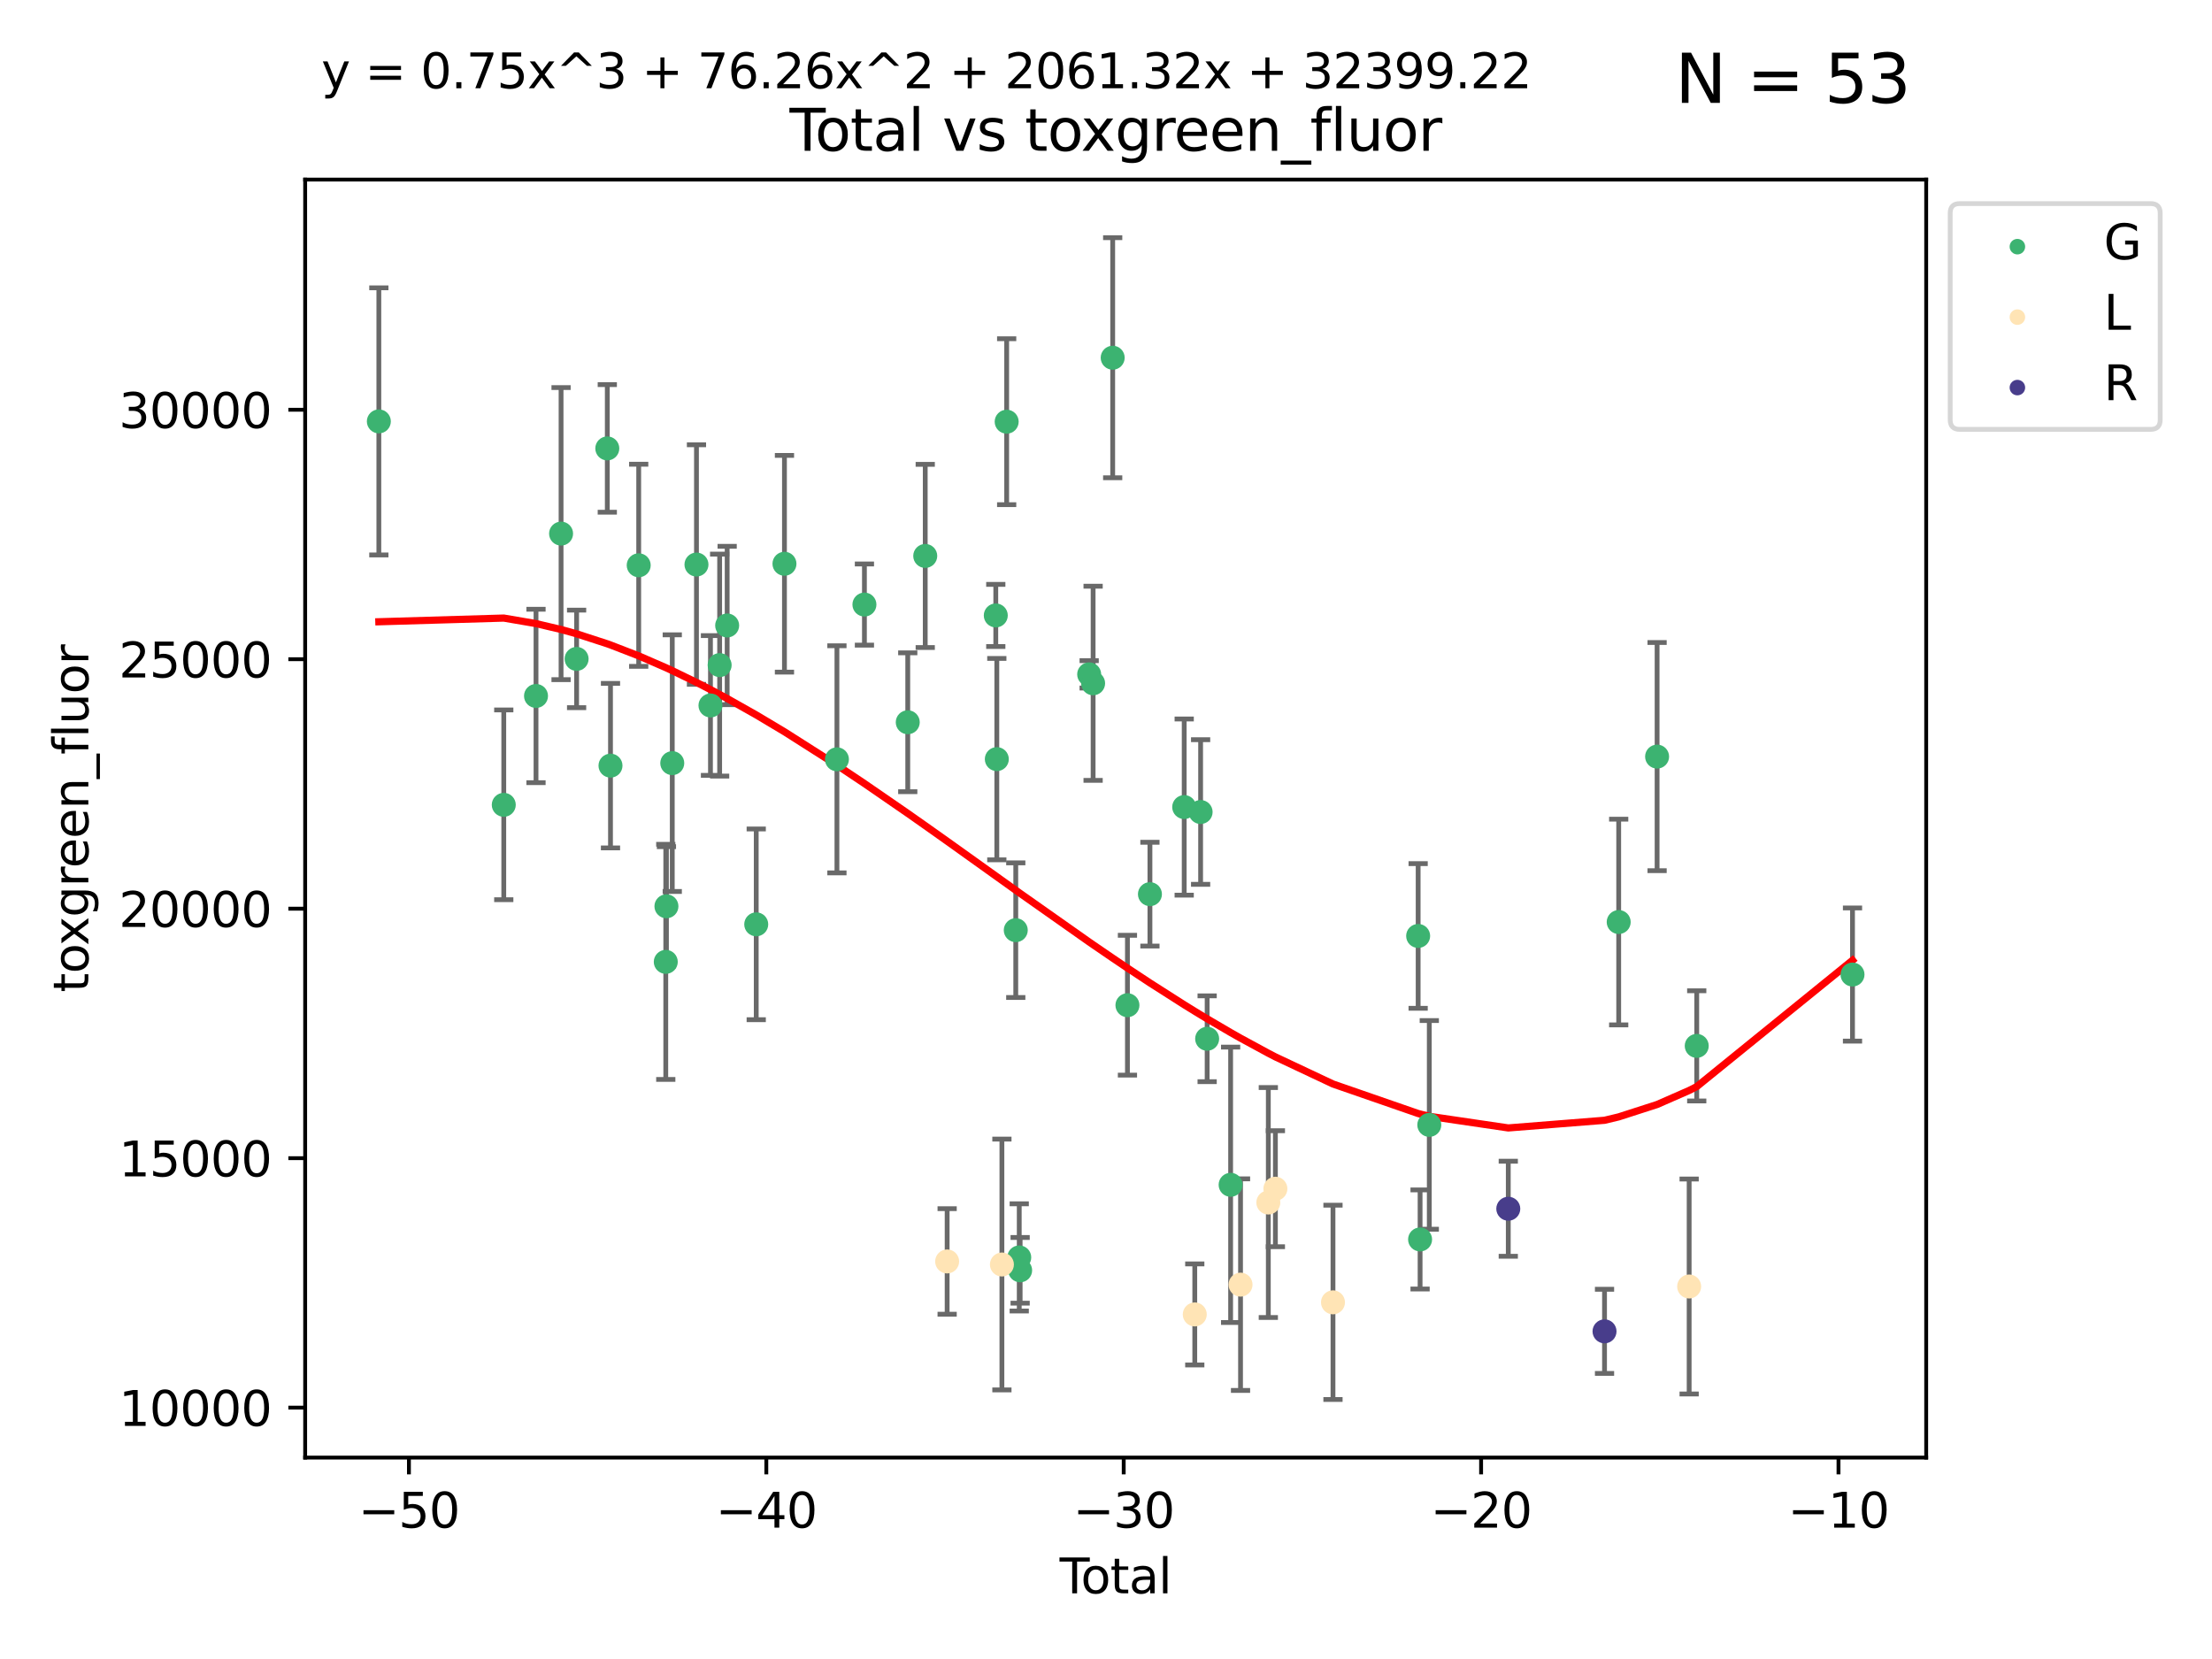 <?xml version="1.0" encoding="utf-8" standalone="no"?>
<!DOCTYPE svg PUBLIC "-//W3C//DTD SVG 1.1//EN"
  "http://www.w3.org/Graphics/SVG/1.1/DTD/svg11.dtd">
<svg xmlns:xlink="http://www.w3.org/1999/xlink" width="460.8pt" height="345.6pt" viewBox="0 0 460.8 345.6" xmlns="http://www.w3.org/2000/svg" version="1.1">
 <defs>
  <style type="text/css">*{stroke-linejoin: round; stroke-linecap: butt}</style>
 </defs>
 <g id="figure_1">
  <g id="patch_1">
   <path d="M 0 345.6 
L 460.8 345.6 
L 460.8 0 
L 0 0 
z
" style="fill: #ffffff"/>
  </g>
  <g id="axes_1">
   <g id="patch_2">
    <path d="M 63.571 303.64 
L 401.26 303.64 
L 401.26 37.411 
L 63.571 37.411 
z
" style="fill: #ffffff"/>
   </g>
   <g id="PathCollection_1">
    <defs>
     <path id="mab7dcab3c2" d="M 0 1.118 
C 0.297 1.118 0.581 1 0.791 0.791 
C 1 0.581 1.118 0.297 1.118 0 
C 1.118 -0.297 1 -0.581 0.791 -0.791 
C 0.581 -1 0.297 -1.118 0 -1.118 
C -0.297 -1.118 -0.581 -1 -0.791 -0.791 
C -1 -0.581 -1.118 -0.297 -1.118 0 
C -1.118 0.297 -1 0.581 -0.791 0.791 
C -0.581 1 -0.297 1.118 0 1.118 
z
" style="stroke: #3cb371"/>
    </defs>
    <g clip-path="url(#p72976cd5ee)">
     <use xlink:href="#mab7dcab3c2" x="78.921" y="87.783" style="fill: #3cb371; stroke: #3cb371"/>
     <use xlink:href="#mab7dcab3c2" x="104.945" y="167.661" style="fill: #3cb371; stroke: #3cb371"/>
     <use xlink:href="#mab7dcab3c2" x="111.661" y="144.981" style="fill: #3cb371; stroke: #3cb371"/>
     <use xlink:href="#mab7dcab3c2" x="116.882" y="111.159" style="fill: #3cb371; stroke: #3cb371"/>
     <use xlink:href="#mab7dcab3c2" x="120.118" y="137.261" style="fill: #3cb371; stroke: #3cb371"/>
     <use xlink:href="#mab7dcab3c2" x="126.511" y="93.413" style="fill: #3cb371; stroke: #3cb371"/>
     <use xlink:href="#mab7dcab3c2" x="127.177" y="159.497" style="fill: #3cb371; stroke: #3cb371"/>
     <use xlink:href="#mab7dcab3c2" x="133.054" y="117.757" style="fill: #3cb371; stroke: #3cb371"/>
     <use xlink:href="#mab7dcab3c2" x="138.693" y="200.374" style="fill: #3cb371; stroke: #3cb371"/>
     <use xlink:href="#mab7dcab3c2" x="138.83" y="188.797" style="fill: #3cb371; stroke: #3cb371"/>
     <use xlink:href="#mab7dcab3c2" x="140.045" y="158.975" style="fill: #3cb371; stroke: #3cb371"/>
     <use xlink:href="#mab7dcab3c2" x="145.087" y="117.606" style="fill: #3cb371; stroke: #3cb371"/>
     <use xlink:href="#mab7dcab3c2" x="148.005" y="146.962" style="fill: #3cb371; stroke: #3cb371"/>
     <use xlink:href="#mab7dcab3c2" x="149.915" y="138.554" style="fill: #3cb371; stroke: #3cb371"/>
     <use xlink:href="#mab7dcab3c2" x="151.481" y="130.298" style="fill: #3cb371; stroke: #3cb371"/>
     <use xlink:href="#mab7dcab3c2" x="157.537" y="192.555" style="fill: #3cb371; stroke: #3cb371"/>
     <use xlink:href="#mab7dcab3c2" x="163.418" y="117.444" style="fill: #3cb371; stroke: #3cb371"/>
     <use xlink:href="#mab7dcab3c2" x="174.347" y="158.179" style="fill: #3cb371; stroke: #3cb371"/>
     <use xlink:href="#mab7dcab3c2" x="180.076" y="125.94" style="fill: #3cb371; stroke: #3cb371"/>
     <use xlink:href="#mab7dcab3c2" x="189.102" y="150.46" style="fill: #3cb371; stroke: #3cb371"/>
     <use xlink:href="#mab7dcab3c2" x="192.744" y="115.812" style="fill: #3cb371; stroke: #3cb371"/>
     <use xlink:href="#mab7dcab3c2" x="207.44" y="128.208" style="fill: #3cb371; stroke: #3cb371"/>
     <use xlink:href="#mab7dcab3c2" x="207.655" y="158.138" style="fill: #3cb371; stroke: #3cb371"/>
     <use xlink:href="#mab7dcab3c2" x="209.708" y="87.847" style="fill: #3cb371; stroke: #3cb371"/>
     <use xlink:href="#mab7dcab3c2" x="211.603" y="193.773" style="fill: #3cb371; stroke: #3cb371"/>
     <use xlink:href="#mab7dcab3c2" x="212.327" y="261.943" style="fill: #3cb371; stroke: #3cb371"/>
     <use xlink:href="#mab7dcab3c2" x="212.514" y="264.632" style="fill: #3cb371; stroke: #3cb371"/>
     <use xlink:href="#mab7dcab3c2" x="226.894" y="140.475" style="fill: #3cb371; stroke: #3cb371"/>
     <use xlink:href="#mab7dcab3c2" x="227.715" y="142.341" style="fill: #3cb371; stroke: #3cb371"/>
     <use xlink:href="#mab7dcab3c2" x="231.793" y="74.52" style="fill: #3cb371; stroke: #3cb371"/>
     <use xlink:href="#mab7dcab3c2" x="234.867" y="209.403" style="fill: #3cb371; stroke: #3cb371"/>
     <use xlink:href="#mab7dcab3c2" x="239.552" y="186.269" style="fill: #3cb371; stroke: #3cb371"/>
     <use xlink:href="#mab7dcab3c2" x="246.69" y="168.126" style="fill: #3cb371; stroke: #3cb371"/>
     <use xlink:href="#mab7dcab3c2" x="250.11" y="169.158" style="fill: #3cb371; stroke: #3cb371"/>
     <use xlink:href="#mab7dcab3c2" x="251.47" y="216.394" style="fill: #3cb371; stroke: #3cb371"/>
     <use xlink:href="#mab7dcab3c2" x="256.361" y="246.816" style="fill: #3cb371; stroke: #3cb371"/>
     <use xlink:href="#mab7dcab3c2" x="295.426" y="194.976" style="fill: #3cb371; stroke: #3cb371"/>
     <use xlink:href="#mab7dcab3c2" x="295.83" y="258.198" style="fill: #3cb371; stroke: #3cb371"/>
     <use xlink:href="#mab7dcab3c2" x="297.748" y="234.335" style="fill: #3cb371; stroke: #3cb371"/>
     <use xlink:href="#mab7dcab3c2" x="337.204" y="192.077" style="fill: #3cb371; stroke: #3cb371"/>
     <use xlink:href="#mab7dcab3c2" x="345.204" y="157.613" style="fill: #3cb371; stroke: #3cb371"/>
     <use xlink:href="#mab7dcab3c2" x="353.461" y="217.876" style="fill: #3cb371; stroke: #3cb371"/>
     <use xlink:href="#mab7dcab3c2" x="385.911" y="203.013" style="fill: #3cb371; stroke: #3cb371"/>
    </g>
   </g>
   <g id="PathCollection_2">
    <defs>
     <path id="mcb4088f8bf" d="M 0 1.118 
C 0.297 1.118 0.581 1 0.791 0.791 
C 1 0.581 1.118 0.297 1.118 0 
C 1.118 -0.297 1 -0.581 0.791 -0.791 
C 0.581 -1 0.297 -1.118 0 -1.118 
C -0.297 -1.118 -0.581 -1 -0.791 -0.791 
C -1 -0.581 -1.118 -0.297 -1.118 0 
C -1.118 0.297 -1 0.581 -0.791 0.791 
C -0.581 1 -0.297 1.118 0 1.118 
z
" style="stroke: #ffe4b5"/>
    </defs>
    <g clip-path="url(#p72976cd5ee)">
     <use xlink:href="#mcb4088f8bf" x="197.307" y="262.782" style="fill: #ffe4b5; stroke: #ffe4b5"/>
     <use xlink:href="#mcb4088f8bf" x="208.716" y="263.418" style="fill: #ffe4b5; stroke: #ffe4b5"/>
     <use xlink:href="#mcb4088f8bf" x="248.893" y="273.818" style="fill: #ffe4b5; stroke: #ffe4b5"/>
     <use xlink:href="#mcb4088f8bf" x="258.425" y="267.614" style="fill: #ffe4b5; stroke: #ffe4b5"/>
     <use xlink:href="#mcb4088f8bf" x="264.215" y="250.506" style="fill: #ffe4b5; stroke: #ffe4b5"/>
     <use xlink:href="#mcb4088f8bf" x="265.687" y="247.633" style="fill: #ffe4b5; stroke: #ffe4b5"/>
     <use xlink:href="#mcb4088f8bf" x="277.685" y="271.301" style="fill: #ffe4b5; stroke: #ffe4b5"/>
     <use xlink:href="#mcb4088f8bf" x="351.881" y="268.002" style="fill: #ffe4b5; stroke: #ffe4b5"/>
    </g>
   </g>
   <g id="PathCollection_3">
    <defs>
     <path id="m45ea0998f6" d="M 0 1.118 
C 0.297 1.118 0.581 1 0.791 0.791 
C 1 0.581 1.118 0.297 1.118 0 
C 1.118 -0.297 1 -0.581 0.791 -0.791 
C 0.581 -1 0.297 -1.118 0 -1.118 
C -0.297 -1.118 -0.581 -1 -0.791 -0.791 
C -1 -0.581 -1.118 -0.297 -1.118 0 
C -1.118 0.297 -1 0.581 -0.791 0.791 
C -0.581 1 -0.297 1.118 0 1.118 
z
" style="stroke: #483d8b"/>
    </defs>
    <g clip-path="url(#p72976cd5ee)">
     <use xlink:href="#m45ea0998f6" x="314.203" y="251.801" style="fill: #483d8b; stroke: #483d8b"/>
     <use xlink:href="#m45ea0998f6" x="334.252" y="277.344" style="fill: #483d8b; stroke: #483d8b"/>
    </g>
   </g>
   <g id="matplotlib.axis_1">
    <g id="xtick_1">
     <g id="line2d_1">
      <defs>
       <path id="m1fa90f8a5a" d="M 0 0 
L 0 3.5 
" style="stroke: #000000; stroke-width: 0.8"/>
      </defs>
      <g>
       <use xlink:href="#m1fa90f8a5a" x="85.187" y="303.64" style="stroke: #000000; stroke-width: 0.8"/>
      </g>
     </g>
     <g id="text_1">
      <!-- −50 -->
      <g transform="translate(74.634 318.238)scale(0.1 -0.1)">
       <defs>
        <path id="DejaVuSans-2212" d="M 678 2272 
L 4684 2272 
L 4684 1741 
L 678 1741 
L 678 2272 
z
" transform="scale(0.016)"/>
        <path id="DejaVuSans-35" d="M 691 4666 
L 3169 4666 
L 3169 4134 
L 1269 4134 
L 1269 2991 
Q 1406 3038 1543 3061 
Q 1681 3084 1819 3084 
Q 2600 3084 3056 2656 
Q 3513 2228 3513 1497 
Q 3513 744 3044 326 
Q 2575 -91 1722 -91 
Q 1428 -91 1123 -41 
Q 819 9 494 109 
L 494 744 
Q 775 591 1075 516 
Q 1375 441 1709 441 
Q 2250 441 2565 725 
Q 2881 1009 2881 1497 
Q 2881 1984 2565 2268 
Q 2250 2553 1709 2553 
Q 1456 2553 1204 2497 
Q 953 2441 691 2322 
L 691 4666 
z
" transform="scale(0.016)"/>
        <path id="DejaVuSans-30" d="M 2034 4250 
Q 1547 4250 1301 3770 
Q 1056 3291 1056 2328 
Q 1056 1369 1301 889 
Q 1547 409 2034 409 
Q 2525 409 2770 889 
Q 3016 1369 3016 2328 
Q 3016 3291 2770 3770 
Q 2525 4250 2034 4250 
z
M 2034 4750 
Q 2819 4750 3233 4129 
Q 3647 3509 3647 2328 
Q 3647 1150 3233 529 
Q 2819 -91 2034 -91 
Q 1250 -91 836 529 
Q 422 1150 422 2328 
Q 422 3509 836 4129 
Q 1250 4750 2034 4750 
z
" transform="scale(0.016)"/>
       </defs>
       <use xlink:href="#DejaVuSans-2212"/>
       <use xlink:href="#DejaVuSans-35" x="83.789"/>
       <use xlink:href="#DejaVuSans-30" x="147.412"/>
      </g>
     </g>
    </g>
    <g id="xtick_2">
     <g id="line2d_2">
      <g>
       <use xlink:href="#m1fa90f8a5a" x="159.638" y="303.64" style="stroke: #000000; stroke-width: 0.8"/>
      </g>
     </g>
     <g id="text_2">
      <!-- −40 -->
      <g transform="translate(149.086 318.238)scale(0.1 -0.1)">
       <defs>
        <path id="DejaVuSans-34" d="M 2419 4116 
L 825 1625 
L 2419 1625 
L 2419 4116 
z
M 2253 4666 
L 3047 4666 
L 3047 1625 
L 3713 1625 
L 3713 1100 
L 3047 1100 
L 3047 0 
L 2419 0 
L 2419 1100 
L 313 1100 
L 313 1709 
L 2253 4666 
z
" transform="scale(0.016)"/>
       </defs>
       <use xlink:href="#DejaVuSans-2212"/>
       <use xlink:href="#DejaVuSans-34" x="83.789"/>
       <use xlink:href="#DejaVuSans-30" x="147.412"/>
      </g>
     </g>
    </g>
    <g id="xtick_3">
     <g id="line2d_3">
      <g>
       <use xlink:href="#m1fa90f8a5a" x="234.089" y="303.64" style="stroke: #000000; stroke-width: 0.8"/>
      </g>
     </g>
     <g id="text_3">
      <!-- −30 -->
      <g transform="translate(223.537 318.238)scale(0.1 -0.1)">
       <defs>
        <path id="DejaVuSans-33" d="M 2597 2516 
Q 3050 2419 3304 2112 
Q 3559 1806 3559 1356 
Q 3559 666 3084 287 
Q 2609 -91 1734 -91 
Q 1441 -91 1130 -33 
Q 819 25 488 141 
L 488 750 
Q 750 597 1062 519 
Q 1375 441 1716 441 
Q 2309 441 2620 675 
Q 2931 909 2931 1356 
Q 2931 1769 2642 2001 
Q 2353 2234 1838 2234 
L 1294 2234 
L 1294 2753 
L 1863 2753 
Q 2328 2753 2575 2939 
Q 2822 3125 2822 3475 
Q 2822 3834 2567 4026 
Q 2313 4219 1838 4219 
Q 1578 4219 1281 4162 
Q 984 4106 628 3988 
L 628 4550 
Q 988 4650 1302 4700 
Q 1616 4750 1894 4750 
Q 2613 4750 3031 4423 
Q 3450 4097 3450 3541 
Q 3450 3153 3228 2886 
Q 3006 2619 2597 2516 
z
" transform="scale(0.016)"/>
       </defs>
       <use xlink:href="#DejaVuSans-2212"/>
       <use xlink:href="#DejaVuSans-33" x="83.789"/>
       <use xlink:href="#DejaVuSans-30" x="147.412"/>
      </g>
     </g>
    </g>
    <g id="xtick_4">
     <g id="line2d_4">
      <g>
       <use xlink:href="#m1fa90f8a5a" x="308.541" y="303.64" style="stroke: #000000; stroke-width: 0.8"/>
      </g>
     </g>
     <g id="text_4">
      <!-- −20 -->
      <g transform="translate(297.988 318.238)scale(0.1 -0.1)">
       <defs>
        <path id="DejaVuSans-32" d="M 1228 531 
L 3431 531 
L 3431 0 
L 469 0 
L 469 531 
Q 828 903 1448 1529 
Q 2069 2156 2228 2338 
Q 2531 2678 2651 2914 
Q 2772 3150 2772 3378 
Q 2772 3750 2511 3984 
Q 2250 4219 1831 4219 
Q 1534 4219 1204 4116 
Q 875 4013 500 3803 
L 500 4441 
Q 881 4594 1212 4672 
Q 1544 4750 1819 4750 
Q 2544 4750 2975 4387 
Q 3406 4025 3406 3419 
Q 3406 3131 3298 2873 
Q 3191 2616 2906 2266 
Q 2828 2175 2409 1742 
Q 1991 1309 1228 531 
z
" transform="scale(0.016)"/>
       </defs>
       <use xlink:href="#DejaVuSans-2212"/>
       <use xlink:href="#DejaVuSans-32" x="83.789"/>
       <use xlink:href="#DejaVuSans-30" x="147.412"/>
      </g>
     </g>
    </g>
    <g id="xtick_5">
     <g id="line2d_5">
      <g>
       <use xlink:href="#m1fa90f8a5a" x="382.992" y="303.64" style="stroke: #000000; stroke-width: 0.8"/>
      </g>
     </g>
     <g id="text_5">
      <!-- −10 -->
      <g transform="translate(372.44 318.238)scale(0.1 -0.1)">
       <defs>
        <path id="DejaVuSans-31" d="M 794 531 
L 1825 531 
L 1825 4091 
L 703 3866 
L 703 4441 
L 1819 4666 
L 2450 4666 
L 2450 531 
L 3481 531 
L 3481 0 
L 794 0 
L 794 531 
z
" transform="scale(0.016)"/>
       </defs>
       <use xlink:href="#DejaVuSans-2212"/>
       <use xlink:href="#DejaVuSans-31" x="83.789"/>
       <use xlink:href="#DejaVuSans-30" x="147.412"/>
      </g>
     </g>
    </g>
    <g id="text_6">
     <!-- Total -->
     <g transform="translate(220.739 331.917)scale(0.1 -0.1)">
      <defs>
       <path id="DejaVuSans-54" d="M -19 4666 
L 3928 4666 
L 3928 4134 
L 2272 4134 
L 2272 0 
L 1638 0 
L 1638 4134 
L -19 4134 
L -19 4666 
z
" transform="scale(0.016)"/>
       <path id="DejaVuSans-6f" d="M 1959 3097 
Q 1497 3097 1228 2736 
Q 959 2375 959 1747 
Q 959 1119 1226 758 
Q 1494 397 1959 397 
Q 2419 397 2687 759 
Q 2956 1122 2956 1747 
Q 2956 2369 2687 2733 
Q 2419 3097 1959 3097 
z
M 1959 3584 
Q 2709 3584 3137 3096 
Q 3566 2609 3566 1747 
Q 3566 888 3137 398 
Q 2709 -91 1959 -91 
Q 1206 -91 779 398 
Q 353 888 353 1747 
Q 353 2609 779 3096 
Q 1206 3584 1959 3584 
z
" transform="scale(0.016)"/>
       <path id="DejaVuSans-74" d="M 1172 4494 
L 1172 3500 
L 2356 3500 
L 2356 3053 
L 1172 3053 
L 1172 1153 
Q 1172 725 1289 603 
Q 1406 481 1766 481 
L 2356 481 
L 2356 0 
L 1766 0 
Q 1100 0 847 248 
Q 594 497 594 1153 
L 594 3053 
L 172 3053 
L 172 3500 
L 594 3500 
L 594 4494 
L 1172 4494 
z
" transform="scale(0.016)"/>
       <path id="DejaVuSans-61" d="M 2194 1759 
Q 1497 1759 1228 1600 
Q 959 1441 959 1056 
Q 959 750 1161 570 
Q 1363 391 1709 391 
Q 2188 391 2477 730 
Q 2766 1069 2766 1631 
L 2766 1759 
L 2194 1759 
z
M 3341 1997 
L 3341 0 
L 2766 0 
L 2766 531 
Q 2569 213 2275 61 
Q 1981 -91 1556 -91 
Q 1019 -91 701 211 
Q 384 513 384 1019 
Q 384 1609 779 1909 
Q 1175 2209 1959 2209 
L 2766 2209 
L 2766 2266 
Q 2766 2663 2505 2880 
Q 2244 3097 1772 3097 
Q 1472 3097 1187 3025 
Q 903 2953 641 2809 
L 641 3341 
Q 956 3463 1253 3523 
Q 1550 3584 1831 3584 
Q 2591 3584 2966 3190 
Q 3341 2797 3341 1997 
z
" transform="scale(0.016)"/>
       <path id="DejaVuSans-6c" d="M 603 4863 
L 1178 4863 
L 1178 0 
L 603 0 
L 603 4863 
z
" transform="scale(0.016)"/>
      </defs>
      <use xlink:href="#DejaVuSans-54"/>
      <use xlink:href="#DejaVuSans-6f" x="44.084"/>
      <use xlink:href="#DejaVuSans-74" x="105.266"/>
      <use xlink:href="#DejaVuSans-61" x="144.475"/>
      <use xlink:href="#DejaVuSans-6c" x="205.754"/>
     </g>
    </g>
   </g>
   <g id="matplotlib.axis_2">
    <g id="ytick_1">
     <g id="line2d_6">
      <defs>
       <path id="md382917724" d="M 0 0 
L -3.5 0 
" style="stroke: #000000; stroke-width: 0.8"/>
      </defs>
      <g>
       <use xlink:href="#md382917724" x="63.571" y="293.235" style="stroke: #000000; stroke-width: 0.8"/>
      </g>
     </g>
     <g id="text_7">
      <!-- 10000 -->
      <g transform="translate(24.759 297.034)scale(0.1 -0.1)">
       <use xlink:href="#DejaVuSans-31"/>
       <use xlink:href="#DejaVuSans-30" x="63.623"/>
       <use xlink:href="#DejaVuSans-30" x="127.246"/>
       <use xlink:href="#DejaVuSans-30" x="190.869"/>
       <use xlink:href="#DejaVuSans-30" x="254.492"/>
      </g>
     </g>
    </g>
    <g id="ytick_2">
     <g id="line2d_7">
      <g>
       <use xlink:href="#md382917724" x="63.571" y="241.266" style="stroke: #000000; stroke-width: 0.8"/>
      </g>
     </g>
     <g id="text_8">
      <!-- 15000 -->
      <g transform="translate(24.759 245.065)scale(0.1 -0.1)">
       <use xlink:href="#DejaVuSans-31"/>
       <use xlink:href="#DejaVuSans-35" x="63.623"/>
       <use xlink:href="#DejaVuSans-30" x="127.246"/>
       <use xlink:href="#DejaVuSans-30" x="190.869"/>
       <use xlink:href="#DejaVuSans-30" x="254.492"/>
      </g>
     </g>
    </g>
    <g id="ytick_3">
     <g id="line2d_8">
      <g>
       <use xlink:href="#md382917724" x="63.571" y="189.297" style="stroke: #000000; stroke-width: 0.8"/>
      </g>
     </g>
     <g id="text_9">
      <!-- 20000 -->
      <g transform="translate(24.759 193.097)scale(0.1 -0.1)">
       <use xlink:href="#DejaVuSans-32"/>
       <use xlink:href="#DejaVuSans-30" x="63.623"/>
       <use xlink:href="#DejaVuSans-30" x="127.246"/>
       <use xlink:href="#DejaVuSans-30" x="190.869"/>
       <use xlink:href="#DejaVuSans-30" x="254.492"/>
      </g>
     </g>
    </g>
    <g id="ytick_4">
     <g id="line2d_9">
      <g>
       <use xlink:href="#md382917724" x="63.571" y="137.329" style="stroke: #000000; stroke-width: 0.8"/>
      </g>
     </g>
     <g id="text_10">
      <!-- 25000 -->
      <g transform="translate(24.759 141.128)scale(0.1 -0.1)">
       <use xlink:href="#DejaVuSans-32"/>
       <use xlink:href="#DejaVuSans-35" x="63.623"/>
       <use xlink:href="#DejaVuSans-30" x="127.246"/>
       <use xlink:href="#DejaVuSans-30" x="190.869"/>
       <use xlink:href="#DejaVuSans-30" x="254.492"/>
      </g>
     </g>
    </g>
    <g id="ytick_5">
     <g id="line2d_10">
      <g>
       <use xlink:href="#md382917724" x="63.571" y="85.36" style="stroke: #000000; stroke-width: 0.8"/>
      </g>
     </g>
     <g id="text_11">
      <!-- 30000 -->
      <g transform="translate(24.759 89.159)scale(0.1 -0.1)">
       <use xlink:href="#DejaVuSans-33"/>
       <use xlink:href="#DejaVuSans-30" x="63.623"/>
       <use xlink:href="#DejaVuSans-30" x="127.246"/>
       <use xlink:href="#DejaVuSans-30" x="190.869"/>
       <use xlink:href="#DejaVuSans-30" x="254.492"/>
      </g>
     </g>
    </g>
    <g id="text_12">
     <!-- toxgreen_fluor -->
     <g transform="translate(18.401 206.72)rotate(-90)scale(0.1 -0.1)">
      <defs>
       <path id="DejaVuSans-78" d="M 3513 3500 
L 2247 1797 
L 3578 0 
L 2900 0 
L 1881 1375 
L 863 0 
L 184 0 
L 1544 1831 
L 300 3500 
L 978 3500 
L 1906 2253 
L 2834 3500 
L 3513 3500 
z
" transform="scale(0.016)"/>
       <path id="DejaVuSans-67" d="M 2906 1791 
Q 2906 2416 2648 2759 
Q 2391 3103 1925 3103 
Q 1463 3103 1205 2759 
Q 947 2416 947 1791 
Q 947 1169 1205 825 
Q 1463 481 1925 481 
Q 2391 481 2648 825 
Q 2906 1169 2906 1791 
z
M 3481 434 
Q 3481 -459 3084 -895 
Q 2688 -1331 1869 -1331 
Q 1566 -1331 1297 -1286 
Q 1028 -1241 775 -1147 
L 775 -588 
Q 1028 -725 1275 -790 
Q 1522 -856 1778 -856 
Q 2344 -856 2625 -561 
Q 2906 -266 2906 331 
L 2906 616 
Q 2728 306 2450 153 
Q 2172 0 1784 0 
Q 1141 0 747 490 
Q 353 981 353 1791 
Q 353 2603 747 3093 
Q 1141 3584 1784 3584 
Q 2172 3584 2450 3431 
Q 2728 3278 2906 2969 
L 2906 3500 
L 3481 3500 
L 3481 434 
z
" transform="scale(0.016)"/>
       <path id="DejaVuSans-72" d="M 2631 2963 
Q 2534 3019 2420 3045 
Q 2306 3072 2169 3072 
Q 1681 3072 1420 2755 
Q 1159 2438 1159 1844 
L 1159 0 
L 581 0 
L 581 3500 
L 1159 3500 
L 1159 2956 
Q 1341 3275 1631 3429 
Q 1922 3584 2338 3584 
Q 2397 3584 2469 3576 
Q 2541 3569 2628 3553 
L 2631 2963 
z
" transform="scale(0.016)"/>
       <path id="DejaVuSans-65" d="M 3597 1894 
L 3597 1613 
L 953 1613 
Q 991 1019 1311 708 
Q 1631 397 2203 397 
Q 2534 397 2845 478 
Q 3156 559 3463 722 
L 3463 178 
Q 3153 47 2828 -22 
Q 2503 -91 2169 -91 
Q 1331 -91 842 396 
Q 353 884 353 1716 
Q 353 2575 817 3079 
Q 1281 3584 2069 3584 
Q 2775 3584 3186 3129 
Q 3597 2675 3597 1894 
z
M 3022 2063 
Q 3016 2534 2758 2815 
Q 2500 3097 2075 3097 
Q 1594 3097 1305 2825 
Q 1016 2553 972 2059 
L 3022 2063 
z
" transform="scale(0.016)"/>
       <path id="DejaVuSans-6e" d="M 3513 2113 
L 3513 0 
L 2938 0 
L 2938 2094 
Q 2938 2591 2744 2837 
Q 2550 3084 2163 3084 
Q 1697 3084 1428 2787 
Q 1159 2491 1159 1978 
L 1159 0 
L 581 0 
L 581 3500 
L 1159 3500 
L 1159 2956 
Q 1366 3272 1645 3428 
Q 1925 3584 2291 3584 
Q 2894 3584 3203 3211 
Q 3513 2838 3513 2113 
z
" transform="scale(0.016)"/>
       <path id="DejaVuSans-5f" d="M 3263 -1063 
L 3263 -1509 
L -63 -1509 
L -63 -1063 
L 3263 -1063 
z
" transform="scale(0.016)"/>
       <path id="DejaVuSans-66" d="M 2375 4863 
L 2375 4384 
L 1825 4384 
Q 1516 4384 1395 4259 
Q 1275 4134 1275 3809 
L 1275 3500 
L 2222 3500 
L 2222 3053 
L 1275 3053 
L 1275 0 
L 697 0 
L 697 3053 
L 147 3053 
L 147 3500 
L 697 3500 
L 697 3744 
Q 697 4328 969 4595 
Q 1241 4863 1831 4863 
L 2375 4863 
z
" transform="scale(0.016)"/>
       <path id="DejaVuSans-75" d="M 544 1381 
L 544 3500 
L 1119 3500 
L 1119 1403 
Q 1119 906 1312 657 
Q 1506 409 1894 409 
Q 2359 409 2629 706 
Q 2900 1003 2900 1516 
L 2900 3500 
L 3475 3500 
L 3475 0 
L 2900 0 
L 2900 538 
Q 2691 219 2414 64 
Q 2138 -91 1772 -91 
Q 1169 -91 856 284 
Q 544 659 544 1381 
z
M 1991 3584 
L 1991 3584 
z
" transform="scale(0.016)"/>
      </defs>
      <use xlink:href="#DejaVuSans-74"/>
      <use xlink:href="#DejaVuSans-6f" x="39.209"/>
      <use xlink:href="#DejaVuSans-78" x="97.266"/>
      <use xlink:href="#DejaVuSans-67" x="156.445"/>
      <use xlink:href="#DejaVuSans-72" x="219.922"/>
      <use xlink:href="#DejaVuSans-65" x="258.785"/>
      <use xlink:href="#DejaVuSans-65" x="320.309"/>
      <use xlink:href="#DejaVuSans-6e" x="381.832"/>
      <use xlink:href="#DejaVuSans-5f" x="445.211"/>
      <use xlink:href="#DejaVuSans-66" x="495.211"/>
      <use xlink:href="#DejaVuSans-6c" x="530.416"/>
      <use xlink:href="#DejaVuSans-75" x="558.199"/>
      <use xlink:href="#DejaVuSans-6f" x="621.578"/>
      <use xlink:href="#DejaVuSans-72" x="682.76"/>
     </g>
    </g>
   </g>
   <g id="LineCollection_1">
    <path d="M 78.921 115.607 
L 78.921 59.959 
" clip-path="url(#p72976cd5ee)" style="fill: none; stroke: #696969"/>
    <path d="M 104.945 187.427 
L 104.945 147.895 
" clip-path="url(#p72976cd5ee)" style="fill: none; stroke: #696969"/>
    <path d="M 111.661 163.045 
L 111.661 126.917 
" clip-path="url(#p72976cd5ee)" style="fill: none; stroke: #696969"/>
    <path d="M 116.882 141.581 
L 116.882 80.737 
" clip-path="url(#p72976cd5ee)" style="fill: none; stroke: #696969"/>
    <path d="M 120.118 147.418 
L 120.118 127.103 
" clip-path="url(#p72976cd5ee)" style="fill: none; stroke: #696969"/>
    <path d="M 126.511 106.705 
L 126.511 80.122 
" clip-path="url(#p72976cd5ee)" style="fill: none; stroke: #696969"/>
    <path d="M 127.177 176.634 
L 127.177 142.359 
" clip-path="url(#p72976cd5ee)" style="fill: none; stroke: #696969"/>
    <path d="M 133.054 138.807 
L 133.054 96.708 
" clip-path="url(#p72976cd5ee)" style="fill: none; stroke: #696969"/>
    <path d="M 138.693 224.865 
L 138.693 175.883 
" clip-path="url(#p72976cd5ee)" style="fill: none; stroke: #696969"/>
    <path d="M 138.83 201.215 
L 138.83 176.379 
" clip-path="url(#p72976cd5ee)" style="fill: none; stroke: #696969"/>
    <path d="M 140.045 185.709 
L 140.045 132.242 
" clip-path="url(#p72976cd5ee)" style="fill: none; stroke: #696969"/>
    <path d="M 145.087 142.557 
L 145.087 92.656 
" clip-path="url(#p72976cd5ee)" style="fill: none; stroke: #696969"/>
    <path d="M 148.005 161.518 
L 148.005 132.406 
" clip-path="url(#p72976cd5ee)" style="fill: none; stroke: #696969"/>
    <path d="M 149.915 161.672 
L 149.915 115.435 
" clip-path="url(#p72976cd5ee)" style="fill: none; stroke: #696969"/>
    <path d="M 151.481 146.792 
L 151.481 113.803 
" clip-path="url(#p72976cd5ee)" style="fill: none; stroke: #696969"/>
    <path d="M 157.537 212.423 
L 157.537 172.686 
" clip-path="url(#p72976cd5ee)" style="fill: none; stroke: #696969"/>
    <path d="M 163.418 140.019 
L 163.418 94.869 
" clip-path="url(#p72976cd5ee)" style="fill: none; stroke: #696969"/>
    <path d="M 174.347 181.837 
L 174.347 134.52 
" clip-path="url(#p72976cd5ee)" style="fill: none; stroke: #696969"/>
    <path d="M 180.076 134.393 
L 180.076 117.487 
" clip-path="url(#p72976cd5ee)" style="fill: none; stroke: #696969"/>
    <path d="M 189.102 164.92 
L 189.102 136.001 
" clip-path="url(#p72976cd5ee)" style="fill: none; stroke: #696969"/>
    <path d="M 192.744 134.895 
L 192.744 96.73 
" clip-path="url(#p72976cd5ee)" style="fill: none; stroke: #696969"/>
    <path d="M 207.44 134.68 
L 207.44 121.737 
" clip-path="url(#p72976cd5ee)" style="fill: none; stroke: #696969"/>
    <path d="M 207.655 179.112 
L 207.655 137.164 
" clip-path="url(#p72976cd5ee)" style="fill: none; stroke: #696969"/>
    <path d="M 209.708 105.132 
L 209.708 70.562 
" clip-path="url(#p72976cd5ee)" style="fill: none; stroke: #696969"/>
    <path d="M 211.603 207.798 
L 211.603 179.748 
" clip-path="url(#p72976cd5ee)" style="fill: none; stroke: #696969"/>
    <path d="M 212.327 273.11 
L 212.327 250.775 
" clip-path="url(#p72976cd5ee)" style="fill: none; stroke: #696969"/>
    <path d="M 212.514 271.474 
L 212.514 257.789 
" clip-path="url(#p72976cd5ee)" style="fill: none; stroke: #696969"/>
    <path d="M 226.894 143.326 
L 226.894 137.624 
" clip-path="url(#p72976cd5ee)" style="fill: none; stroke: #696969"/>
    <path d="M 227.715 162.562 
L 227.715 122.12 
" clip-path="url(#p72976cd5ee)" style="fill: none; stroke: #696969"/>
    <path d="M 231.793 99.528 
L 231.793 49.513 
" clip-path="url(#p72976cd5ee)" style="fill: none; stroke: #696969"/>
    <path d="M 234.867 223.969 
L 234.867 194.837 
" clip-path="url(#p72976cd5ee)" style="fill: none; stroke: #696969"/>
    <path d="M 239.552 197.078 
L 239.552 175.461 
" clip-path="url(#p72976cd5ee)" style="fill: none; stroke: #696969"/>
    <path d="M 246.69 186.473 
L 246.69 149.779 
" clip-path="url(#p72976cd5ee)" style="fill: none; stroke: #696969"/>
    <path d="M 250.11 184.223 
L 250.11 154.093 
" clip-path="url(#p72976cd5ee)" style="fill: none; stroke: #696969"/>
    <path d="M 251.47 225.335 
L 251.47 207.454 
" clip-path="url(#p72976cd5ee)" style="fill: none; stroke: #696969"/>
    <path d="M 256.361 275.501 
L 256.361 218.132 
" clip-path="url(#p72976cd5ee)" style="fill: none; stroke: #696969"/>
    <path d="M 295.426 210.042 
L 295.426 179.91 
" clip-path="url(#p72976cd5ee)" style="fill: none; stroke: #696969"/>
    <path d="M 295.83 268.521 
L 295.83 247.876 
" clip-path="url(#p72976cd5ee)" style="fill: none; stroke: #696969"/>
    <path d="M 297.748 256.068 
L 297.748 212.603 
" clip-path="url(#p72976cd5ee)" style="fill: none; stroke: #696969"/>
    <path d="M 337.204 213.503 
L 337.204 170.651 
" clip-path="url(#p72976cd5ee)" style="fill: none; stroke: #696969"/>
    <path d="M 345.204 181.378 
L 345.204 133.848 
" clip-path="url(#p72976cd5ee)" style="fill: none; stroke: #696969"/>
    <path d="M 353.461 229.353 
L 353.461 206.399 
" clip-path="url(#p72976cd5ee)" style="fill: none; stroke: #696969"/>
    <path d="M 385.911 216.884 
L 385.911 189.143 
" clip-path="url(#p72976cd5ee)" style="fill: none; stroke: #696969"/>
   </g>
   <g id="line2d_11">
    <defs>
     <path id="m68f74f9efa" d="M 2 0 
L -2 -0 
" style="stroke: #696969"/>
    </defs>
    <g clip-path="url(#p72976cd5ee)">
     <use xlink:href="#m68f74f9efa" x="78.921" y="115.607" style="fill: #696969; stroke: #696969"/>
     <use xlink:href="#m68f74f9efa" x="104.945" y="187.427" style="fill: #696969; stroke: #696969"/>
     <use xlink:href="#m68f74f9efa" x="111.661" y="163.045" style="fill: #696969; stroke: #696969"/>
     <use xlink:href="#m68f74f9efa" x="116.882" y="141.581" style="fill: #696969; stroke: #696969"/>
     <use xlink:href="#m68f74f9efa" x="120.118" y="147.418" style="fill: #696969; stroke: #696969"/>
     <use xlink:href="#m68f74f9efa" x="126.511" y="106.705" style="fill: #696969; stroke: #696969"/>
     <use xlink:href="#m68f74f9efa" x="127.177" y="176.634" style="fill: #696969; stroke: #696969"/>
     <use xlink:href="#m68f74f9efa" x="133.054" y="138.807" style="fill: #696969; stroke: #696969"/>
     <use xlink:href="#m68f74f9efa" x="138.693" y="224.865" style="fill: #696969; stroke: #696969"/>
     <use xlink:href="#m68f74f9efa" x="138.83" y="201.215" style="fill: #696969; stroke: #696969"/>
     <use xlink:href="#m68f74f9efa" x="140.045" y="185.709" style="fill: #696969; stroke: #696969"/>
     <use xlink:href="#m68f74f9efa" x="145.087" y="142.557" style="fill: #696969; stroke: #696969"/>
     <use xlink:href="#m68f74f9efa" x="148.005" y="161.518" style="fill: #696969; stroke: #696969"/>
     <use xlink:href="#m68f74f9efa" x="149.915" y="161.672" style="fill: #696969; stroke: #696969"/>
     <use xlink:href="#m68f74f9efa" x="151.481" y="146.792" style="fill: #696969; stroke: #696969"/>
     <use xlink:href="#m68f74f9efa" x="157.537" y="212.423" style="fill: #696969; stroke: #696969"/>
     <use xlink:href="#m68f74f9efa" x="163.418" y="140.019" style="fill: #696969; stroke: #696969"/>
     <use xlink:href="#m68f74f9efa" x="174.347" y="181.837" style="fill: #696969; stroke: #696969"/>
     <use xlink:href="#m68f74f9efa" x="180.076" y="134.393" style="fill: #696969; stroke: #696969"/>
     <use xlink:href="#m68f74f9efa" x="189.102" y="164.92" style="fill: #696969; stroke: #696969"/>
     <use xlink:href="#m68f74f9efa" x="192.744" y="134.895" style="fill: #696969; stroke: #696969"/>
     <use xlink:href="#m68f74f9efa" x="207.44" y="134.68" style="fill: #696969; stroke: #696969"/>
     <use xlink:href="#m68f74f9efa" x="207.655" y="179.112" style="fill: #696969; stroke: #696969"/>
     <use xlink:href="#m68f74f9efa" x="209.708" y="105.132" style="fill: #696969; stroke: #696969"/>
     <use xlink:href="#m68f74f9efa" x="211.603" y="207.798" style="fill: #696969; stroke: #696969"/>
     <use xlink:href="#m68f74f9efa" x="212.327" y="273.11" style="fill: #696969; stroke: #696969"/>
     <use xlink:href="#m68f74f9efa" x="212.514" y="271.474" style="fill: #696969; stroke: #696969"/>
     <use xlink:href="#m68f74f9efa" x="226.894" y="143.326" style="fill: #696969; stroke: #696969"/>
     <use xlink:href="#m68f74f9efa" x="227.715" y="162.562" style="fill: #696969; stroke: #696969"/>
     <use xlink:href="#m68f74f9efa" x="231.793" y="99.528" style="fill: #696969; stroke: #696969"/>
     <use xlink:href="#m68f74f9efa" x="234.867" y="223.969" style="fill: #696969; stroke: #696969"/>
     <use xlink:href="#m68f74f9efa" x="239.552" y="197.078" style="fill: #696969; stroke: #696969"/>
     <use xlink:href="#m68f74f9efa" x="246.69" y="186.473" style="fill: #696969; stroke: #696969"/>
     <use xlink:href="#m68f74f9efa" x="250.11" y="184.223" style="fill: #696969; stroke: #696969"/>
     <use xlink:href="#m68f74f9efa" x="251.47" y="225.335" style="fill: #696969; stroke: #696969"/>
     <use xlink:href="#m68f74f9efa" x="256.361" y="275.501" style="fill: #696969; stroke: #696969"/>
     <use xlink:href="#m68f74f9efa" x="295.426" y="210.042" style="fill: #696969; stroke: #696969"/>
     <use xlink:href="#m68f74f9efa" x="295.83" y="268.521" style="fill: #696969; stroke: #696969"/>
     <use xlink:href="#m68f74f9efa" x="297.748" y="256.068" style="fill: #696969; stroke: #696969"/>
     <use xlink:href="#m68f74f9efa" x="337.204" y="213.503" style="fill: #696969; stroke: #696969"/>
     <use xlink:href="#m68f74f9efa" x="345.204" y="181.378" style="fill: #696969; stroke: #696969"/>
     <use xlink:href="#m68f74f9efa" x="353.461" y="229.353" style="fill: #696969; stroke: #696969"/>
     <use xlink:href="#m68f74f9efa" x="385.911" y="216.884" style="fill: #696969; stroke: #696969"/>
    </g>
   </g>
   <g id="line2d_12">
    <g clip-path="url(#p72976cd5ee)">
     <use xlink:href="#m68f74f9efa" x="78.921" y="59.959" style="fill: #696969; stroke: #696969"/>
     <use xlink:href="#m68f74f9efa" x="104.945" y="147.895" style="fill: #696969; stroke: #696969"/>
     <use xlink:href="#m68f74f9efa" x="111.661" y="126.917" style="fill: #696969; stroke: #696969"/>
     <use xlink:href="#m68f74f9efa" x="116.882" y="80.737" style="fill: #696969; stroke: #696969"/>
     <use xlink:href="#m68f74f9efa" x="120.118" y="127.103" style="fill: #696969; stroke: #696969"/>
     <use xlink:href="#m68f74f9efa" x="126.511" y="80.122" style="fill: #696969; stroke: #696969"/>
     <use xlink:href="#m68f74f9efa" x="127.177" y="142.359" style="fill: #696969; stroke: #696969"/>
     <use xlink:href="#m68f74f9efa" x="133.054" y="96.708" style="fill: #696969; stroke: #696969"/>
     <use xlink:href="#m68f74f9efa" x="138.693" y="175.883" style="fill: #696969; stroke: #696969"/>
     <use xlink:href="#m68f74f9efa" x="138.83" y="176.379" style="fill: #696969; stroke: #696969"/>
     <use xlink:href="#m68f74f9efa" x="140.045" y="132.242" style="fill: #696969; stroke: #696969"/>
     <use xlink:href="#m68f74f9efa" x="145.087" y="92.656" style="fill: #696969; stroke: #696969"/>
     <use xlink:href="#m68f74f9efa" x="148.005" y="132.406" style="fill: #696969; stroke: #696969"/>
     <use xlink:href="#m68f74f9efa" x="149.915" y="115.435" style="fill: #696969; stroke: #696969"/>
     <use xlink:href="#m68f74f9efa" x="151.481" y="113.803" style="fill: #696969; stroke: #696969"/>
     <use xlink:href="#m68f74f9efa" x="157.537" y="172.686" style="fill: #696969; stroke: #696969"/>
     <use xlink:href="#m68f74f9efa" x="163.418" y="94.869" style="fill: #696969; stroke: #696969"/>
     <use xlink:href="#m68f74f9efa" x="174.347" y="134.52" style="fill: #696969; stroke: #696969"/>
     <use xlink:href="#m68f74f9efa" x="180.076" y="117.487" style="fill: #696969; stroke: #696969"/>
     <use xlink:href="#m68f74f9efa" x="189.102" y="136.001" style="fill: #696969; stroke: #696969"/>
     <use xlink:href="#m68f74f9efa" x="192.744" y="96.73" style="fill: #696969; stroke: #696969"/>
     <use xlink:href="#m68f74f9efa" x="207.44" y="121.737" style="fill: #696969; stroke: #696969"/>
     <use xlink:href="#m68f74f9efa" x="207.655" y="137.164" style="fill: #696969; stroke: #696969"/>
     <use xlink:href="#m68f74f9efa" x="209.708" y="70.562" style="fill: #696969; stroke: #696969"/>
     <use xlink:href="#m68f74f9efa" x="211.603" y="179.748" style="fill: #696969; stroke: #696969"/>
     <use xlink:href="#m68f74f9efa" x="212.327" y="250.775" style="fill: #696969; stroke: #696969"/>
     <use xlink:href="#m68f74f9efa" x="212.514" y="257.789" style="fill: #696969; stroke: #696969"/>
     <use xlink:href="#m68f74f9efa" x="226.894" y="137.624" style="fill: #696969; stroke: #696969"/>
     <use xlink:href="#m68f74f9efa" x="227.715" y="122.12" style="fill: #696969; stroke: #696969"/>
     <use xlink:href="#m68f74f9efa" x="231.793" y="49.513" style="fill: #696969; stroke: #696969"/>
     <use xlink:href="#m68f74f9efa" x="234.867" y="194.837" style="fill: #696969; stroke: #696969"/>
     <use xlink:href="#m68f74f9efa" x="239.552" y="175.461" style="fill: #696969; stroke: #696969"/>
     <use xlink:href="#m68f74f9efa" x="246.69" y="149.779" style="fill: #696969; stroke: #696969"/>
     <use xlink:href="#m68f74f9efa" x="250.11" y="154.093" style="fill: #696969; stroke: #696969"/>
     <use xlink:href="#m68f74f9efa" x="251.47" y="207.454" style="fill: #696969; stroke: #696969"/>
     <use xlink:href="#m68f74f9efa" x="256.361" y="218.132" style="fill: #696969; stroke: #696969"/>
     <use xlink:href="#m68f74f9efa" x="295.426" y="179.91" style="fill: #696969; stroke: #696969"/>
     <use xlink:href="#m68f74f9efa" x="295.83" y="247.876" style="fill: #696969; stroke: #696969"/>
     <use xlink:href="#m68f74f9efa" x="297.748" y="212.603" style="fill: #696969; stroke: #696969"/>
     <use xlink:href="#m68f74f9efa" x="337.204" y="170.651" style="fill: #696969; stroke: #696969"/>
     <use xlink:href="#m68f74f9efa" x="345.204" y="133.848" style="fill: #696969; stroke: #696969"/>
     <use xlink:href="#m68f74f9efa" x="353.461" y="206.399" style="fill: #696969; stroke: #696969"/>
     <use xlink:href="#m68f74f9efa" x="385.911" y="189.143" style="fill: #696969; stroke: #696969"/>
    </g>
   </g>
   <g id="LineCollection_2">
    <path d="M 197.307 273.777 
L 197.307 251.786 
" clip-path="url(#p72976cd5ee)" style="fill: none; stroke: #696969"/>
    <path d="M 208.716 289.543 
L 208.716 237.292 
" clip-path="url(#p72976cd5ee)" style="fill: none; stroke: #696969"/>
    <path d="M 248.893 284.344 
L 248.893 263.293 
" clip-path="url(#p72976cd5ee)" style="fill: none; stroke: #696969"/>
    <path d="M 258.425 289.653 
L 258.425 245.575 
" clip-path="url(#p72976cd5ee)" style="fill: none; stroke: #696969"/>
    <path d="M 264.215 274.457 
L 264.215 226.555 
" clip-path="url(#p72976cd5ee)" style="fill: none; stroke: #696969"/>
    <path d="M 265.687 259.716 
L 265.687 235.55 
" clip-path="url(#p72976cd5ee)" style="fill: none; stroke: #696969"/>
    <path d="M 277.685 291.539 
L 277.685 251.063 
" clip-path="url(#p72976cd5ee)" style="fill: none; stroke: #696969"/>
    <path d="M 351.881 290.39 
L 351.881 245.614 
" clip-path="url(#p72976cd5ee)" style="fill: none; stroke: #696969"/>
   </g>
   <g id="line2d_13">
    <g clip-path="url(#p72976cd5ee)">
     <use xlink:href="#m68f74f9efa" x="197.307" y="273.777" style="fill: #696969; stroke: #696969"/>
     <use xlink:href="#m68f74f9efa" x="208.716" y="289.543" style="fill: #696969; stroke: #696969"/>
     <use xlink:href="#m68f74f9efa" x="248.893" y="284.344" style="fill: #696969; stroke: #696969"/>
     <use xlink:href="#m68f74f9efa" x="258.425" y="289.653" style="fill: #696969; stroke: #696969"/>
     <use xlink:href="#m68f74f9efa" x="264.215" y="274.457" style="fill: #696969; stroke: #696969"/>
     <use xlink:href="#m68f74f9efa" x="265.687" y="259.716" style="fill: #696969; stroke: #696969"/>
     <use xlink:href="#m68f74f9efa" x="277.685" y="291.539" style="fill: #696969; stroke: #696969"/>
     <use xlink:href="#m68f74f9efa" x="351.881" y="290.39" style="fill: #696969; stroke: #696969"/>
    </g>
   </g>
   <g id="line2d_14">
    <g clip-path="url(#p72976cd5ee)">
     <use xlink:href="#m68f74f9efa" x="197.307" y="251.786" style="fill: #696969; stroke: #696969"/>
     <use xlink:href="#m68f74f9efa" x="208.716" y="237.292" style="fill: #696969; stroke: #696969"/>
     <use xlink:href="#m68f74f9efa" x="248.893" y="263.293" style="fill: #696969; stroke: #696969"/>
     <use xlink:href="#m68f74f9efa" x="258.425" y="245.575" style="fill: #696969; stroke: #696969"/>
     <use xlink:href="#m68f74f9efa" x="264.215" y="226.555" style="fill: #696969; stroke: #696969"/>
     <use xlink:href="#m68f74f9efa" x="265.687" y="235.55" style="fill: #696969; stroke: #696969"/>
     <use xlink:href="#m68f74f9efa" x="277.685" y="251.063" style="fill: #696969; stroke: #696969"/>
     <use xlink:href="#m68f74f9efa" x="351.881" y="245.614" style="fill: #696969; stroke: #696969"/>
    </g>
   </g>
   <g id="LineCollection_3">
    <path d="M 314.203 261.7 
L 314.203 241.902 
" clip-path="url(#p72976cd5ee)" style="fill: none; stroke: #696969"/>
    <path d="M 334.252 286.109 
L 334.252 268.579 
" clip-path="url(#p72976cd5ee)" style="fill: none; stroke: #696969"/>
   </g>
   <g id="line2d_15">
    <g clip-path="url(#p72976cd5ee)">
     <use xlink:href="#m68f74f9efa" x="314.203" y="261.7" style="fill: #696969; stroke: #696969"/>
     <use xlink:href="#m68f74f9efa" x="334.252" y="286.109" style="fill: #696969; stroke: #696969"/>
    </g>
   </g>
   <g id="line2d_16">
    <g clip-path="url(#p72976cd5ee)">
     <use xlink:href="#m68f74f9efa" x="314.203" y="241.902" style="fill: #696969; stroke: #696969"/>
     <use xlink:href="#m68f74f9efa" x="334.252" y="268.579" style="fill: #696969; stroke: #696969"/>
    </g>
   </g>
   <g id="line2d_17">
    <path d="M 78.921 129.524 
L 104.945 128.756 
L 111.661 129.905 
L 116.882 131.134 
L 120.118 132.036 
L 126.511 134.116 
L 127.177 134.355 
L 133.054 136.629 
L 138.693 139.08 
L 138.83 139.143 
L 140.045 139.705 
L 145.087 142.155 
L 148.005 143.654 
L 149.915 144.666 
L 151.481 145.513 
L 157.537 148.929 
L 163.418 152.44 
L 174.347 159.395 
L 180.076 163.223 
L 189.102 169.442 
L 192.744 172.001 
L 197.307 175.235 
L 207.44 182.476 
L 207.655 182.63 
L 208.716 183.389 
L 209.708 184.099 
L 211.603 185.453 
L 212.327 185.97 
L 212.514 186.104 
L 226.894 196.234 
L 227.715 196.8 
L 231.793 199.589 
L 234.867 201.661 
L 239.552 204.757 
L 246.69 209.31 
L 248.893 210.67 
L 250.11 211.41 
L 251.47 212.23 
L 256.361 215.095 
L 258.425 216.264 
L 264.215 219.405 
L 265.687 220.169 
L 277.685 225.817 
L 295.426 231.963 
L 295.83 232.068 
L 297.748 232.544 
L 314.203 234.97 
L 334.252 233.376 
L 337.204 232.669 
L 345.204 230.089 
L 351.881 227.163 
L 353.461 226.364 
L 385.911 200.044 
" clip-path="url(#p72976cd5ee)" style="fill: none; stroke: #ff0000; stroke-width: 1.5; stroke-linecap: square"/>
   </g>
   <g id="line2d_18">
    <defs>
     <path id="mb426fcbb00" d="M 0 2 
C 0.53 2 1.039 1.789 1.414 1.414 
C 1.789 1.039 2 0.53 2 0 
C 2 -0.53 1.789 -1.039 1.414 -1.414 
C 1.039 -1.789 0.53 -2 0 -2 
C -0.53 -2 -1.039 -1.789 -1.414 -1.414 
C -1.789 -1.039 -2 -0.53 -2 0 
C -2 0.53 -1.789 1.039 -1.414 1.414 
C -1.039 1.789 -0.53 2 0 2 
z
" style="stroke: #3cb371"/>
    </defs>
    <g clip-path="url(#p72976cd5ee)">
     <use xlink:href="#mb426fcbb00" x="78.921" y="87.783" style="fill: #3cb371; stroke: #3cb371"/>
     <use xlink:href="#mb426fcbb00" x="104.945" y="167.661" style="fill: #3cb371; stroke: #3cb371"/>
     <use xlink:href="#mb426fcbb00" x="111.661" y="144.981" style="fill: #3cb371; stroke: #3cb371"/>
     <use xlink:href="#mb426fcbb00" x="116.882" y="111.159" style="fill: #3cb371; stroke: #3cb371"/>
     <use xlink:href="#mb426fcbb00" x="120.118" y="137.261" style="fill: #3cb371; stroke: #3cb371"/>
     <use xlink:href="#mb426fcbb00" x="126.511" y="93.413" style="fill: #3cb371; stroke: #3cb371"/>
     <use xlink:href="#mb426fcbb00" x="127.177" y="159.497" style="fill: #3cb371; stroke: #3cb371"/>
     <use xlink:href="#mb426fcbb00" x="133.054" y="117.757" style="fill: #3cb371; stroke: #3cb371"/>
     <use xlink:href="#mb426fcbb00" x="138.693" y="200.374" style="fill: #3cb371; stroke: #3cb371"/>
     <use xlink:href="#mb426fcbb00" x="138.83" y="188.797" style="fill: #3cb371; stroke: #3cb371"/>
     <use xlink:href="#mb426fcbb00" x="140.045" y="158.975" style="fill: #3cb371; stroke: #3cb371"/>
     <use xlink:href="#mb426fcbb00" x="145.087" y="117.606" style="fill: #3cb371; stroke: #3cb371"/>
     <use xlink:href="#mb426fcbb00" x="148.005" y="146.962" style="fill: #3cb371; stroke: #3cb371"/>
     <use xlink:href="#mb426fcbb00" x="149.915" y="138.554" style="fill: #3cb371; stroke: #3cb371"/>
     <use xlink:href="#mb426fcbb00" x="151.481" y="130.298" style="fill: #3cb371; stroke: #3cb371"/>
     <use xlink:href="#mb426fcbb00" x="157.537" y="192.555" style="fill: #3cb371; stroke: #3cb371"/>
     <use xlink:href="#mb426fcbb00" x="163.418" y="117.444" style="fill: #3cb371; stroke: #3cb371"/>
     <use xlink:href="#mb426fcbb00" x="174.347" y="158.179" style="fill: #3cb371; stroke: #3cb371"/>
     <use xlink:href="#mb426fcbb00" x="180.076" y="125.94" style="fill: #3cb371; stroke: #3cb371"/>
     <use xlink:href="#mb426fcbb00" x="189.102" y="150.46" style="fill: #3cb371; stroke: #3cb371"/>
     <use xlink:href="#mb426fcbb00" x="192.744" y="115.812" style="fill: #3cb371; stroke: #3cb371"/>
     <use xlink:href="#mb426fcbb00" x="207.44" y="128.208" style="fill: #3cb371; stroke: #3cb371"/>
     <use xlink:href="#mb426fcbb00" x="207.655" y="158.138" style="fill: #3cb371; stroke: #3cb371"/>
     <use xlink:href="#mb426fcbb00" x="209.708" y="87.847" style="fill: #3cb371; stroke: #3cb371"/>
     <use xlink:href="#mb426fcbb00" x="211.603" y="193.773" style="fill: #3cb371; stroke: #3cb371"/>
     <use xlink:href="#mb426fcbb00" x="212.327" y="261.943" style="fill: #3cb371; stroke: #3cb371"/>
     <use xlink:href="#mb426fcbb00" x="212.514" y="264.632" style="fill: #3cb371; stroke: #3cb371"/>
     <use xlink:href="#mb426fcbb00" x="226.894" y="140.475" style="fill: #3cb371; stroke: #3cb371"/>
     <use xlink:href="#mb426fcbb00" x="227.715" y="142.341" style="fill: #3cb371; stroke: #3cb371"/>
     <use xlink:href="#mb426fcbb00" x="231.793" y="74.52" style="fill: #3cb371; stroke: #3cb371"/>
     <use xlink:href="#mb426fcbb00" x="234.867" y="209.403" style="fill: #3cb371; stroke: #3cb371"/>
     <use xlink:href="#mb426fcbb00" x="239.552" y="186.269" style="fill: #3cb371; stroke: #3cb371"/>
     <use xlink:href="#mb426fcbb00" x="246.69" y="168.126" style="fill: #3cb371; stroke: #3cb371"/>
     <use xlink:href="#mb426fcbb00" x="250.11" y="169.158" style="fill: #3cb371; stroke: #3cb371"/>
     <use xlink:href="#mb426fcbb00" x="251.47" y="216.394" style="fill: #3cb371; stroke: #3cb371"/>
     <use xlink:href="#mb426fcbb00" x="256.361" y="246.816" style="fill: #3cb371; stroke: #3cb371"/>
     <use xlink:href="#mb426fcbb00" x="295.426" y="194.976" style="fill: #3cb371; stroke: #3cb371"/>
     <use xlink:href="#mb426fcbb00" x="295.83" y="258.198" style="fill: #3cb371; stroke: #3cb371"/>
     <use xlink:href="#mb426fcbb00" x="297.748" y="234.335" style="fill: #3cb371; stroke: #3cb371"/>
     <use xlink:href="#mb426fcbb00" x="337.204" y="192.077" style="fill: #3cb371; stroke: #3cb371"/>
     <use xlink:href="#mb426fcbb00" x="345.204" y="157.613" style="fill: #3cb371; stroke: #3cb371"/>
     <use xlink:href="#mb426fcbb00" x="353.461" y="217.876" style="fill: #3cb371; stroke: #3cb371"/>
     <use xlink:href="#mb426fcbb00" x="385.911" y="203.013" style="fill: #3cb371; stroke: #3cb371"/>
    </g>
   </g>
   <g id="line2d_19">
    <defs>
     <path id="m7f7593ebf2" d="M 0 2 
C 0.53 2 1.039 1.789 1.414 1.414 
C 1.789 1.039 2 0.53 2 0 
C 2 -0.53 1.789 -1.039 1.414 -1.414 
C 1.039 -1.789 0.53 -2 0 -2 
C -0.53 -2 -1.039 -1.789 -1.414 -1.414 
C -1.789 -1.039 -2 -0.53 -2 0 
C -2 0.53 -1.789 1.039 -1.414 1.414 
C -1.039 1.789 -0.53 2 0 2 
z
" style="stroke: #ffe4b5"/>
    </defs>
    <g clip-path="url(#p72976cd5ee)">
     <use xlink:href="#m7f7593ebf2" x="197.307" y="262.782" style="fill: #ffe4b5; stroke: #ffe4b5"/>
     <use xlink:href="#m7f7593ebf2" x="208.716" y="263.418" style="fill: #ffe4b5; stroke: #ffe4b5"/>
     <use xlink:href="#m7f7593ebf2" x="248.893" y="273.818" style="fill: #ffe4b5; stroke: #ffe4b5"/>
     <use xlink:href="#m7f7593ebf2" x="258.425" y="267.614" style="fill: #ffe4b5; stroke: #ffe4b5"/>
     <use xlink:href="#m7f7593ebf2" x="264.215" y="250.506" style="fill: #ffe4b5; stroke: #ffe4b5"/>
     <use xlink:href="#m7f7593ebf2" x="265.687" y="247.633" style="fill: #ffe4b5; stroke: #ffe4b5"/>
     <use xlink:href="#m7f7593ebf2" x="277.685" y="271.301" style="fill: #ffe4b5; stroke: #ffe4b5"/>
     <use xlink:href="#m7f7593ebf2" x="351.881" y="268.002" style="fill: #ffe4b5; stroke: #ffe4b5"/>
    </g>
   </g>
   <g id="line2d_20">
    <defs>
     <path id="m39cf63115e" d="M 0 2 
C 0.53 2 1.039 1.789 1.414 1.414 
C 1.789 1.039 2 0.53 2 0 
C 2 -0.53 1.789 -1.039 1.414 -1.414 
C 1.039 -1.789 0.53 -2 0 -2 
C -0.53 -2 -1.039 -1.789 -1.414 -1.414 
C -1.789 -1.039 -2 -0.53 -2 0 
C -2 0.53 -1.789 1.039 -1.414 1.414 
C -1.039 1.789 -0.53 2 0 2 
z
" style="stroke: #483d8b"/>
    </defs>
    <g clip-path="url(#p72976cd5ee)">
     <use xlink:href="#m39cf63115e" x="314.203" y="251.801" style="fill: #483d8b; stroke: #483d8b"/>
     <use xlink:href="#m39cf63115e" x="334.252" y="277.344" style="fill: #483d8b; stroke: #483d8b"/>
    </g>
   </g>
   <g id="patch_3">
    <path d="M 63.571 303.64 
L 63.571 37.411 
" style="fill: none; stroke: #000000; stroke-width: 0.8; stroke-linejoin: miter; stroke-linecap: square"/>
   </g>
   <g id="patch_4">
    <path d="M 401.26 303.64 
L 401.26 37.411 
" style="fill: none; stroke: #000000; stroke-width: 0.8; stroke-linejoin: miter; stroke-linecap: square"/>
   </g>
   <g id="patch_5">
    <path d="M 63.571 303.64 
L 401.26 303.64 
" style="fill: none; stroke: #000000; stroke-width: 0.8; stroke-linejoin: miter; stroke-linecap: square"/>
   </g>
   <g id="patch_6">
    <path d="M 63.571 37.411 
L 401.26 37.411 
" style="fill: none; stroke: #000000; stroke-width: 0.8; stroke-linejoin: miter; stroke-linecap: square"/>
   </g>
   <g id="text_13">
    <!-- N = 53 -->
    <g transform="translate(348.964 21.426)scale(0.14 -0.14)">
     <defs>
      <path id="DejaVuSans-4e" d="M 628 4666 
L 1478 4666 
L 3547 763 
L 3547 4666 
L 4159 4666 
L 4159 0 
L 3309 0 
L 1241 3903 
L 1241 0 
L 628 0 
L 628 4666 
z
" transform="scale(0.016)"/>
      <path id="DejaVuSans-20" transform="scale(0.016)"/>
      <path id="DejaVuSans-3d" d="M 678 2906 
L 4684 2906 
L 4684 2381 
L 678 2381 
L 678 2906 
z
M 678 1631 
L 4684 1631 
L 4684 1100 
L 678 1100 
L 678 1631 
z
" transform="scale(0.016)"/>
     </defs>
     <use xlink:href="#DejaVuSans-4e"/>
     <use xlink:href="#DejaVuSans-20" x="74.805"/>
     <use xlink:href="#DejaVuSans-3d" x="106.592"/>
     <use xlink:href="#DejaVuSans-20" x="190.381"/>
     <use xlink:href="#DejaVuSans-35" x="222.168"/>
     <use xlink:href="#DejaVuSans-33" x="285.791"/>
    </g>
   </g>
   <g id="text_14">
    <!-- y = 0.75x^3 + 76.26x^2 + 2061.32x + 32399.22 -->
    <g transform="translate(66.948 18.387)scale(0.1 -0.1)">
     <defs>
      <path id="DejaVuSans-79" d="M 2059 -325 
Q 1816 -950 1584 -1140 
Q 1353 -1331 966 -1331 
L 506 -1331 
L 506 -850 
L 844 -850 
Q 1081 -850 1212 -737 
Q 1344 -625 1503 -206 
L 1606 56 
L 191 3500 
L 800 3500 
L 1894 763 
L 2988 3500 
L 3597 3500 
L 2059 -325 
z
" transform="scale(0.016)"/>
      <path id="DejaVuSans-2e" d="M 684 794 
L 1344 794 
L 1344 0 
L 684 0 
L 684 794 
z
" transform="scale(0.016)"/>
      <path id="DejaVuSans-37" d="M 525 4666 
L 3525 4666 
L 3525 4397 
L 1831 0 
L 1172 0 
L 2766 4134 
L 525 4134 
L 525 4666 
z
" transform="scale(0.016)"/>
      <path id="DejaVuSans-5e" d="M 2988 4666 
L 4684 2925 
L 4056 2925 
L 2681 4159 
L 1306 2925 
L 678 2925 
L 2375 4666 
L 2988 4666 
z
" transform="scale(0.016)"/>
      <path id="DejaVuSans-2b" d="M 2944 4013 
L 2944 2272 
L 4684 2272 
L 4684 1741 
L 2944 1741 
L 2944 0 
L 2419 0 
L 2419 1741 
L 678 1741 
L 678 2272 
L 2419 2272 
L 2419 4013 
L 2944 4013 
z
" transform="scale(0.016)"/>
      <path id="DejaVuSans-36" d="M 2113 2584 
Q 1688 2584 1439 2293 
Q 1191 2003 1191 1497 
Q 1191 994 1439 701 
Q 1688 409 2113 409 
Q 2538 409 2786 701 
Q 3034 994 3034 1497 
Q 3034 2003 2786 2293 
Q 2538 2584 2113 2584 
z
M 3366 4563 
L 3366 3988 
Q 3128 4100 2886 4159 
Q 2644 4219 2406 4219 
Q 1781 4219 1451 3797 
Q 1122 3375 1075 2522 
Q 1259 2794 1537 2939 
Q 1816 3084 2150 3084 
Q 2853 3084 3261 2657 
Q 3669 2231 3669 1497 
Q 3669 778 3244 343 
Q 2819 -91 2113 -91 
Q 1303 -91 875 529 
Q 447 1150 447 2328 
Q 447 3434 972 4092 
Q 1497 4750 2381 4750 
Q 2619 4750 2861 4703 
Q 3103 4656 3366 4563 
z
" transform="scale(0.016)"/>
      <path id="DejaVuSans-39" d="M 703 97 
L 703 672 
Q 941 559 1184 500 
Q 1428 441 1663 441 
Q 2288 441 2617 861 
Q 2947 1281 2994 2138 
Q 2813 1869 2534 1725 
Q 2256 1581 1919 1581 
Q 1219 1581 811 2004 
Q 403 2428 403 3163 
Q 403 3881 828 4315 
Q 1253 4750 1959 4750 
Q 2769 4750 3195 4129 
Q 3622 3509 3622 2328 
Q 3622 1225 3098 567 
Q 2575 -91 1691 -91 
Q 1453 -91 1209 -44 
Q 966 3 703 97 
z
M 1959 2075 
Q 2384 2075 2632 2365 
Q 2881 2656 2881 3163 
Q 2881 3666 2632 3958 
Q 2384 4250 1959 4250 
Q 1534 4250 1286 3958 
Q 1038 3666 1038 3163 
Q 1038 2656 1286 2365 
Q 1534 2075 1959 2075 
z
" transform="scale(0.016)"/>
     </defs>
     <use xlink:href="#DejaVuSans-79"/>
     <use xlink:href="#DejaVuSans-20" x="59.18"/>
     <use xlink:href="#DejaVuSans-3d" x="90.967"/>
     <use xlink:href="#DejaVuSans-20" x="174.756"/>
     <use xlink:href="#DejaVuSans-30" x="206.543"/>
     <use xlink:href="#DejaVuSans-2e" x="270.166"/>
     <use xlink:href="#DejaVuSans-37" x="301.953"/>
     <use xlink:href="#DejaVuSans-35" x="365.576"/>
     <use xlink:href="#DejaVuSans-78" x="429.199"/>
     <use xlink:href="#DejaVuSans-5e" x="488.379"/>
     <use xlink:href="#DejaVuSans-33" x="572.168"/>
     <use xlink:href="#DejaVuSans-20" x="635.791"/>
     <use xlink:href="#DejaVuSans-2b" x="667.578"/>
     <use xlink:href="#DejaVuSans-20" x="751.367"/>
     <use xlink:href="#DejaVuSans-37" x="783.154"/>
     <use xlink:href="#DejaVuSans-36" x="846.777"/>
     <use xlink:href="#DejaVuSans-2e" x="910.4"/>
     <use xlink:href="#DejaVuSans-32" x="942.188"/>
     <use xlink:href="#DejaVuSans-36" x="1005.811"/>
     <use xlink:href="#DejaVuSans-78" x="1069.434"/>
     <use xlink:href="#DejaVuSans-5e" x="1128.613"/>
     <use xlink:href="#DejaVuSans-32" x="1212.402"/>
     <use xlink:href="#DejaVuSans-20" x="1276.025"/>
     <use xlink:href="#DejaVuSans-2b" x="1307.812"/>
     <use xlink:href="#DejaVuSans-20" x="1391.602"/>
     <use xlink:href="#DejaVuSans-32" x="1423.389"/>
     <use xlink:href="#DejaVuSans-30" x="1487.012"/>
     <use xlink:href="#DejaVuSans-36" x="1550.635"/>
     <use xlink:href="#DejaVuSans-31" x="1614.258"/>
     <use xlink:href="#DejaVuSans-2e" x="1677.881"/>
     <use xlink:href="#DejaVuSans-33" x="1709.668"/>
     <use xlink:href="#DejaVuSans-32" x="1773.291"/>
     <use xlink:href="#DejaVuSans-78" x="1836.914"/>
     <use xlink:href="#DejaVuSans-20" x="1896.094"/>
     <use xlink:href="#DejaVuSans-2b" x="1927.881"/>
     <use xlink:href="#DejaVuSans-20" x="2011.67"/>
     <use xlink:href="#DejaVuSans-33" x="2043.457"/>
     <use xlink:href="#DejaVuSans-32" x="2107.08"/>
     <use xlink:href="#DejaVuSans-33" x="2170.703"/>
     <use xlink:href="#DejaVuSans-39" x="2234.326"/>
     <use xlink:href="#DejaVuSans-39" x="2297.949"/>
     <use xlink:href="#DejaVuSans-2e" x="2361.572"/>
     <use xlink:href="#DejaVuSans-32" x="2393.359"/>
     <use xlink:href="#DejaVuSans-32" x="2456.982"/>
    </g>
   </g>
   <g id="text_15">
    <!-- Total vs toxgreen_fluor -->
    <g transform="translate(164.48 31.411)scale(0.12 -0.12)">
     <defs>
      <path id="DejaVuSans-76" d="M 191 3500 
L 800 3500 
L 1894 563 
L 2988 3500 
L 3597 3500 
L 2284 0 
L 1503 0 
L 191 3500 
z
" transform="scale(0.016)"/>
      <path id="DejaVuSans-73" d="M 2834 3397 
L 2834 2853 
Q 2591 2978 2328 3040 
Q 2066 3103 1784 3103 
Q 1356 3103 1142 2972 
Q 928 2841 928 2578 
Q 928 2378 1081 2264 
Q 1234 2150 1697 2047 
L 1894 2003 
Q 2506 1872 2764 1633 
Q 3022 1394 3022 966 
Q 3022 478 2636 193 
Q 2250 -91 1575 -91 
Q 1294 -91 989 -36 
Q 684 19 347 128 
L 347 722 
Q 666 556 975 473 
Q 1284 391 1588 391 
Q 1994 391 2212 530 
Q 2431 669 2431 922 
Q 2431 1156 2273 1281 
Q 2116 1406 1581 1522 
L 1381 1569 
Q 847 1681 609 1914 
Q 372 2147 372 2553 
Q 372 3047 722 3315 
Q 1072 3584 1716 3584 
Q 2034 3584 2315 3537 
Q 2597 3491 2834 3397 
z
" transform="scale(0.016)"/>
     </defs>
     <use xlink:href="#DejaVuSans-54"/>
     <use xlink:href="#DejaVuSans-6f" x="44.084"/>
     <use xlink:href="#DejaVuSans-74" x="105.266"/>
     <use xlink:href="#DejaVuSans-61" x="144.475"/>
     <use xlink:href="#DejaVuSans-6c" x="205.754"/>
     <use xlink:href="#DejaVuSans-20" x="233.537"/>
     <use xlink:href="#DejaVuSans-76" x="265.324"/>
     <use xlink:href="#DejaVuSans-73" x="324.504"/>
     <use xlink:href="#DejaVuSans-20" x="376.604"/>
     <use xlink:href="#DejaVuSans-74" x="408.391"/>
     <use xlink:href="#DejaVuSans-6f" x="447.6"/>
     <use xlink:href="#DejaVuSans-78" x="505.656"/>
     <use xlink:href="#DejaVuSans-67" x="564.836"/>
     <use xlink:href="#DejaVuSans-72" x="628.312"/>
     <use xlink:href="#DejaVuSans-65" x="667.176"/>
     <use xlink:href="#DejaVuSans-65" x="728.699"/>
     <use xlink:href="#DejaVuSans-6e" x="790.223"/>
     <use xlink:href="#DejaVuSans-5f" x="853.602"/>
     <use xlink:href="#DejaVuSans-66" x="903.602"/>
     <use xlink:href="#DejaVuSans-6c" x="938.807"/>
     <use xlink:href="#DejaVuSans-75" x="966.59"/>
     <use xlink:href="#DejaVuSans-6f" x="1029.969"/>
     <use xlink:href="#DejaVuSans-72" x="1091.15"/>
    </g>
   </g>
   <g id="legend_1">
    <g id="patch_7">
     <path d="M 408.26 89.446 
L 448.008 89.446 
Q 450.008 89.446 450.008 87.446 
L 450.008 44.411 
Q 450.008 42.411 448.008 42.411 
L 408.26 42.411 
Q 406.26 42.411 406.26 44.411 
L 406.26 87.446 
Q 406.26 89.446 408.26 89.446 
z
" style="fill: #ffffff; opacity: 0.8; stroke: #cccccc; stroke-linejoin: miter"/>
    </g>
    <g id="PathCollection_4">
     <g>
      <use xlink:href="#mab7dcab3c2" x="420.26" y="51.385" style="fill: #3cb371; stroke: #3cb371"/>
     </g>
    </g>
    <g id="text_16">
     <!-- G -->
     <g transform="translate(438.26 54.01)scale(0.1 -0.1)">
      <defs>
       <path id="DejaVuSans-47" d="M 3809 666 
L 3809 1919 
L 2778 1919 
L 2778 2438 
L 4434 2438 
L 4434 434 
Q 4069 175 3628 42 
Q 3188 -91 2688 -91 
Q 1594 -91 976 548 
Q 359 1188 359 2328 
Q 359 3472 976 4111 
Q 1594 4750 2688 4750 
Q 3144 4750 3555 4637 
Q 3966 4525 4313 4306 
L 4313 3634 
Q 3963 3931 3569 4081 
Q 3175 4231 2741 4231 
Q 1884 4231 1454 3753 
Q 1025 3275 1025 2328 
Q 1025 1384 1454 906 
Q 1884 428 2741 428 
Q 3075 428 3337 486 
Q 3600 544 3809 666 
z
" transform="scale(0.016)"/>
      </defs>
      <use xlink:href="#DejaVuSans-47"/>
     </g>
    </g>
    <g id="PathCollection_5">
     <g>
      <use xlink:href="#mcb4088f8bf" x="420.26" y="66.063" style="fill: #ffe4b5; stroke: #ffe4b5"/>
     </g>
    </g>
    <g id="text_17">
     <!-- L -->
     <g transform="translate(438.26 68.688)scale(0.1 -0.1)">
      <defs>
       <path id="DejaVuSans-4c" d="M 628 4666 
L 1259 4666 
L 1259 531 
L 3531 531 
L 3531 0 
L 628 0 
L 628 4666 
z
" transform="scale(0.016)"/>
      </defs>
      <use xlink:href="#DejaVuSans-4c"/>
     </g>
    </g>
    <g id="PathCollection_6">
     <g>
      <use xlink:href="#m45ea0998f6" x="420.26" y="80.741" style="fill: #483d8b; stroke: #483d8b"/>
     </g>
    </g>
    <g id="text_18">
     <!-- R -->
     <g transform="translate(438.26 83.366)scale(0.1 -0.1)">
      <defs>
       <path id="DejaVuSans-52" d="M 2841 2188 
Q 3044 2119 3236 1894 
Q 3428 1669 3622 1275 
L 4263 0 
L 3584 0 
L 2988 1197 
Q 2756 1666 2539 1819 
Q 2322 1972 1947 1972 
L 1259 1972 
L 1259 0 
L 628 0 
L 628 4666 
L 2053 4666 
Q 2853 4666 3247 4331 
Q 3641 3997 3641 3322 
Q 3641 2881 3436 2590 
Q 3231 2300 2841 2188 
z
M 1259 4147 
L 1259 2491 
L 2053 2491 
Q 2509 2491 2742 2702 
Q 2975 2913 2975 3322 
Q 2975 3731 2742 3939 
Q 2509 4147 2053 4147 
L 1259 4147 
z
" transform="scale(0.016)"/>
      </defs>
      <use xlink:href="#DejaVuSans-52"/>
     </g>
    </g>
   </g>
  </g>
 </g>
 <defs>
  <clipPath id="p72976cd5ee">
   <rect x="63.571" y="37.411" width="337.689" height="266.229"/>
  </clipPath>
 </defs>
</svg>
